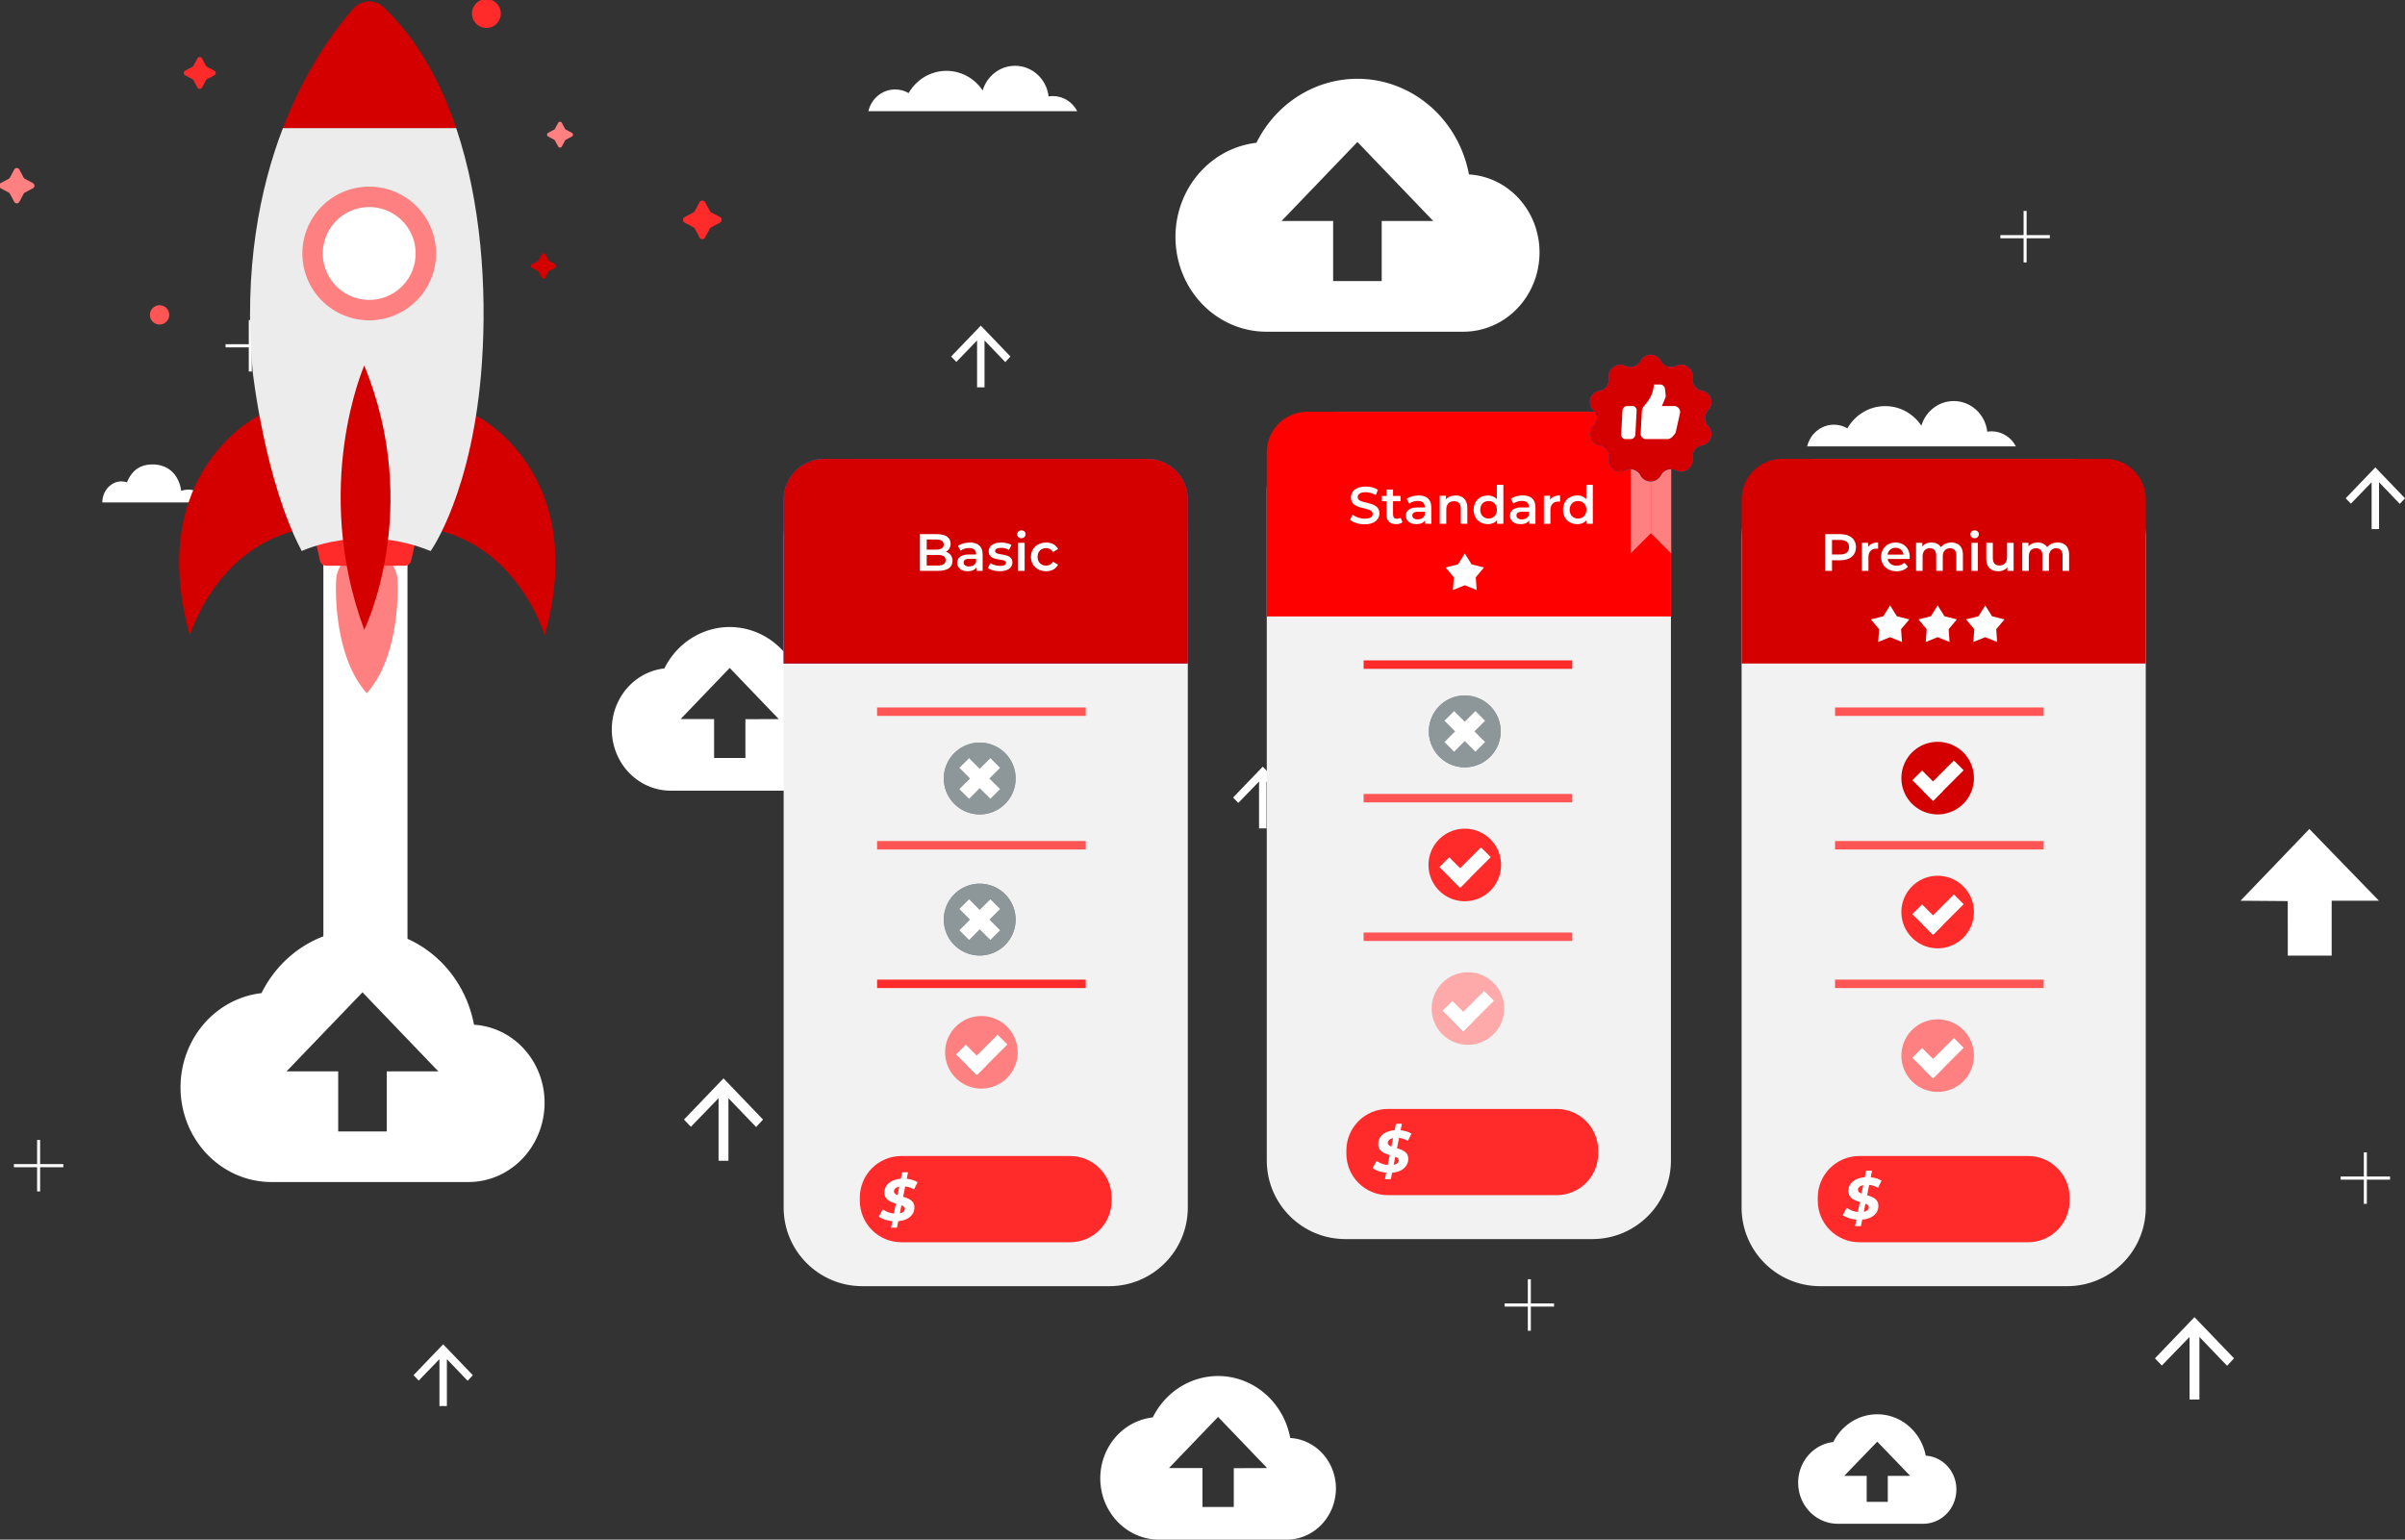 <svg xmlns="http://www.w3.org/2000/svg" xmlns:svg="http://www.w3.org/2000/svg" xmlns:xlink="http://www.w3.org/1999/xlink" id="svg1886" width="760.257" height="486.752" version="1.1" viewBox="0 0 201.152 128.787"><rect x="0" y="0" width="201.152" height="128.787" fill="#333333" stroke="none"/><style id="style1527">.I{fill:#fff}.J{fill:#007cff}.K{opacity:.5}.L{fill:#1a2e35}.M{fill:#84b4fe}.N{fill:#ebf5ff}.O{fill:#214a81}</style><defs id="defs1584"><path id="A" d="m 347.948,398.684 v -1.48 a 1.97,1.97 0 0 1 -0.36,0.038 c -1.182,0 -1.928,-0.697 -1.928,-2.053 v -3.22 h -1.555 v 6.64 h 1.48 v -0.969 c 0.448,0.696 1.257,1.044 2.363,1.044"/><path id="B" d="m 383.477,232.881 h -39.978 c -5.436,0 -9.843,4.407 -9.843,9.844 v 0.745 c 0,5.436 4.407,9.844 9.843,9.844 h 39.978 c 5.436,0 9.843,-4.408 9.843,-9.844 v -0.745 c 0,-5.437 -4.407,-9.844 -9.843,-9.844"/><path id="C" d="m 370.658,342.86 a 8.6,8.6 0 0 0 -8.597,-8.597 8.6,8.6 0 0 0 -8.596,8.597 8.6,8.6 0 0 0 8.596,8.597 8.6,8.6 0 0 0 8.597,-8.597"/><path id="D" d="m 350.787,383.785 1.609,-2.573 2.944,-0.735 -1.95,-2.325 0.211,-3.028 -2.814,1.137 -2.814,-1.137 0.211,3.028 -1.95,2.325 2.944,0.735 z"/><path id="E" d="m 240.531,405.204 v 0.771 h -1.604 c -1.057,0 -1.343,-0.398 -1.343,-0.883 0,-0.559 0.472,-0.92 1.268,-0.92 0.759,0 1.418,0.348 1.679,1.032 m 1.555,1.816 v -3.893 h -1.468 v 0.808 c -0.373,-0.571 -1.094,-0.895 -2.089,-0.895 -1.517,0 -2.475,0.833 -2.475,1.99 0,1.107 0.747,1.977 2.761,1.977 h 1.716 v 0.1 c 0,0.908 -0.547,1.442 -1.654,1.442 -0.746,0 -1.517,-0.248 -2.014,-0.658 l -0.61,1.131 c 0.709,0.547 1.741,0.821 2.811,0.821 1.915,0 3.022,-0.908 3.022,-2.823"/><path id="F" d="m 257.631,406.447 c 0,1.269 -0.858,2.077 -1.978,2.077 -1.12,0 -1.977,-0.808 -1.977,-2.077 0,-1.269 0.858,-2.077 1.977,-2.077 1.119,0 1.978,0.808 1.978,2.077 m 1.53,5.907 v -9.227 h -1.493 v 0.858 c -0.522,-0.635 -1.293,-0.945 -2.201,-0.945 -1.927,0 -3.357,1.343 -3.357,3.407 0,2.064 1.43,3.395 3.357,3.395 0.858,0 1.617,-0.286 2.139,-0.895 v 3.407 z"/><path id="G" d="m 258.524,353.933 a 8.51,8.51 0 0 0 -8.509,-8.509 8.51,8.51 0 0 0 -8.509,8.509 8.51,8.51 0 0 0 8.509,8.509 8.51,8.51 0 0 0 8.509,-8.509"/><path id="H" d="m 296.468,441.727 v 0 a 2.73,2.73 0 0 1 3.605,-1.171 c 1.966,0.955 4.203,-0.67 3.901,-2.835 -0.202,-1.455 0.782,-2.81 2.229,-3.067 2.152,-0.382 3.007,-3.011 1.49,-4.586 -1.019,-1.058 -1.019,-2.733 0,-3.791 1.517,-1.574 0.662,-4.204 -1.49,-4.586 -1.447,-0.257 -2.431,-1.612 -2.229,-3.067 0.302,-2.166 -1.935,-3.791 -3.901,-2.834 a 2.73,2.73 0 0 1 -3.605,-1.172 c -1.029,-1.929 -3.793,-1.929 -4.822,0 -0.692,1.297 -2.284,1.814 -3.606,1.172 -1.966,-0.957 -4.202,0.668 -3.901,2.834 a 2.73,2.73 0 0 1 -2.228,3.067 c -2.152,0.382 -3.007,3.012 -1.49,4.586 1.019,1.058 1.019,2.733 0,3.791 -1.517,1.575 -0.662,4.204 1.49,4.586 a 2.73,2.73 0 0 1 2.228,3.067 c -0.301,2.165 1.935,3.79 3.901,2.835 1.322,-0.643 2.914,-0.125 3.606,1.171 1.029,1.929 3.793,1.929 4.822,0"/><path id="I" d="M 184.393,408.894 V 370.016 H 88.63 v 38.878 a 9.62,9.62 0 0 0 9.621,9.616 h 76.521 a 9.62,9.62 0 0 0 9.621,-9.616"/><clipPath id="J"><path id="path1538" d="M 0,500 H 500 V 0 H 0 Z"/></clipPath><clipPath id="K"><path id="path1541" d="M 315.607,418.512 H 411.37 V 222.469 h -95.763 z"/></clipPath><clipPath id="L"><path id="path1544" d="M 0,500 H 500 V 0 H 0 Z"/></clipPath><clipPath id="M"><path id="path1547" d="m 203.102,429.668 h 95.764 v -196.04 h -95.764 z"/></clipPath><clipPath id="N"><path id="path1550" d="m 241.505,362.442 h 17.018 v -17.018 h -17.018 z"/></clipPath><clipPath id="O"><path id="path1553" d="m 289.295,418.915 h 9.642 v -22.834 h -9.642 z"/></clipPath><clipPath id="P"><path id="path1556" d="M 279.654,443.173 H 308.46 V 413.171 H 279.654 Z"/></clipPath><clipPath id="Q"><path id="path1559" d="M 0,500 H 500 V 0 H 0 Z"/></clipPath><clipPath id="R"><path id="path1562" d="m 88.63,418.512 h 95.763 V 222.469 H 88.63 Z"/></clipPath><clipPath id="S"><path id="path1565" d="m 126.576,317.841 h 17.018 v -17.018 h -17.018 z"/></clipPath><clipPath id="T"><path id="path1568" d="m 126.576,351.284 h 17.018 v -17.018 h -17.018 z"/></clipPath><clipPath id="U"><path id="path1571" d="M 0,0 H 500 V 500 H 0 Z"/></clipPath><path id="V" d="m 21.802,92.369 v 2.022 h 0.252 v -2.022 h 1.941 v -0.263 h -1.941 v -2.022 h -0.252 v 2.022 h -1.941 v 0.263 z"/><path id="W" d="m 169.632,21.95 v -2.022 h 1.941 v -0.263 h -1.941 v -2.022 h -0.252 v 2.022 h -1.941 v 0.263 h 1.941 v 2.022 z"/><path id="X" d="m 122.991,14.587 a 9.509,9.906 0 0 0 -17.777,-2.644 7.607,7.925 0 0 0 0.827,15.802 h 16.506 a 6.367,6.633 0 0 0 6.346,-6.615 6.269,6.531 0 0 0 -5.902,-6.542 z m -7.299,3.898 v 5.026 h -4.062 v -5.026 h -4.316 l 6.348,-6.611 6.342,6.611 z"/><path id="Y" d="m 162.251,68.608 v -5.233 l 2.315,2.412 0.579,-0.624 -3.307,-3.445 -3.307,3.445 0.579,0.603 2.315,-2.39 v 5.233 z"/><path id="Z" d="m 82.472,32.398 v -3.921 l 1.736,1.809 0.434,-0.467 -2.481,-2.584 -2.481,2.584 0.434,0.452 1.736,-1.794 v 3.921 z"/><path id="a" d="m 387.178,293.112 h -49.434 v 2 h 49.434 z"/><path id="b" d="m 370.658,311.126 a 8.6,8.6 0 0 0 -8.597,-8.597 8.6,8.6 0 0 0 -8.596,8.597 8.6,8.6 0 0 0 8.596,8.597 8.6,8.6 0 0 0 8.597,-8.597"/><path id="c" d="m 254.823,356.457 -7.333,-7.333 -2.285,2.285 7.333,7.333 z"/><path id="d" d="m 247.49,358.742 7.333,-7.333 -2.285,-2.285 -7.333,7.333 z"/><path id="e" d="m 143.594,309.333 a 8.51,8.51 0 0 0 -8.509,-8.509 8.51,8.51 0 0 0 -8.509,8.509 8.51,8.51 0 0 0 8.509,8.509 8.51,8.51 0 0 0 8.509,-8.509"/></defs><g id="g1620" class="I" transform="translate(-0.128,0.002)"><path id="path1586" d="M 3.484,99.659 V 97.637 H 5.425 V 97.374 H 3.484 V 95.352 H 3.232 v 2.022 H 1.291 v 0.263 h 1.941 v 2.022 z"/><use id="use1588" width="100%" height="100%" x="0" y="0" xlink:href="#V"/><use id="use1590" width="100%" height="100%" x="0" y="0" xlink:href="#W"/><path id="path1592" d="m 191.475,75.373 -3.954,-0.03 5.761,-6.002 5.819,6.002 h -3.954 v 4.589 h -3.671 z M 67.196,57.633 A 6.15,6.406 0 0 0 55.697,55.91 4.922,5.127 0 0 0 56.23,66.135 h 10.679 a 4.12,4.292 0 0 0 4.107,-4.268 4.056,4.225 0 0 0 -3.82,-4.234 z m -4.723,2.524 V 63.4 h -2.619 v -3.252 h -2.801 l 4.107,-4.279 4.105,4.279 z m 45.571,60.127 a 6.15,6.406 0 0 0 -11.499,-1.723 4.922,5.127 0 0 0 0.533,10.224 h 10.679 a 4.12,4.292 0 0 0 4.107,-4.268 4.056,4.225 0 0 0 -3.82,-4.234 z m -4.723,2.524 v 3.243 h -2.619 v -3.252 H 97.9 l 4.107,-4.279 4.105,4.279 z"/><use id="use1594" width="100%" height="100%" x="0" y="0" xlink:href="#X"/><use id="use1596" width="100%" height="100%" x="-83.216" y="71.128" xlink:href="#X"/><path id="path1598" d="m 161.193,121.763 a 4.133,4.287 0 0 0 -7.727,-1.145 3.306,3.43 0 0 0 0.359,6.839 H 161 a 2.767,2.871 0 0 0 2.758,-2.863 2.725,2.827 0 0 0 -2.565,-2.832 z m -3.172,1.687 v 2.175 h -1.765 v -2.175 h -1.876 l 2.759,-2.861 2.756,2.861 z M 61.054,97.093 V 91.86 l 2.315,2.412 0.579,-0.625 -3.307,-3.445 -3.307,3.445 0.579,0.603 2.315,-2.39 v 5.233 z"/><use id="use1600" width="100%" height="100%" x="0" y="0" xlink:href="#Y"/><use id="use1602" width="100%" height="100%" x="0" y="0" xlink:href="#Z"/><use id="use1604" width="100%" height="100%" x="116.638" y="11.859" xlink:href="#Z"/><use id="use1606" width="100%" height="100%" x="23.584" y="36.891" xlink:href="#Z"/><use id="use1608" width="100%" height="100%" x="-44.967" y="85.211" xlink:href="#Z"/><path id="path1610" d="m 76.91,82.406 v 0.263 h 1.941 v 2.022 h 0.252 v -2.022 h 1.941 v -0.263 h -1.941 v -2.022 h -0.252 v 2.022 z"/><use id="use1612" width="100%" height="100%" x="106.112" y="16.922" xlink:href="#V"/><path id="path1614" d="m 23.129,29.054 v -0.263 h -1.941 v -2.022 h -0.252 v 2.022 h -1.941 v 0.263 h 1.941 v 2.022 h 0.252 v -2.022 z"/><use id="use1616" width="100%" height="100%" x="28.457" y="78.746" xlink:href="#W"/><path id="path1618" d="m 172.46,49.04 v 2.022 h 0.252 V 49.04 h 1.941 v -0.263 h -1.941 v -2.022 h -0.252 v 2.022 h -1.941 v 0.263 z"/></g><g id="g1840" transform="matrix(0.353,0,0,-0.353,34.257,186.118)"><g id="g1684" clip-path="url(#J)"><path id="path1622" d="m 392.741,222.47 h -58.505 c -10.289,0 -18.629,8.34 -18.629,18.628 v 158.786 c 0,10.288 8.34,18.628 18.629,18.628 h 58.505 a 18.63,18.63 0 0 0 18.628,-18.628 V 241.098 A 18.63,18.63 0 0 0 392.741,222.47" class="J" style="fill:#f2f2f2"/><path id="path1628" d="m 411.37,408.894 v -38.878 h -95.763 v 38.878 a 9.62,9.62 0 0 0 9.621,9.616 h 76.521 a 9.62,9.62 0 0 0 9.621,-9.616" class="J" style="fill:#d40000"/><g id="g1636" class="I"><path id="path1630" d="m 341.07,397.577 c 0,1.095 -0.733,1.729 -2.151,1.729 h -1.891 v -3.458 h 1.891 c 1.418,0 2.151,0.635 2.151,1.729 m 1.629,0 c 0,-1.915 -1.418,-3.096 -3.706,-3.096 h -1.965 v -2.512 h -1.616 v 8.705 h 3.581 c 2.288,0 3.706,-1.169 3.706,-3.097"/><use id="use1632" width="100%" height="100%" x="0" y="0" xlink:href="#A"/><path id="path1634" d="m 350.199,395.824 h 3.768 c -0.124,0.958 -0.858,1.617 -1.878,1.617 -1.007,0 -1.741,-0.647 -1.89,-1.617 m 5.223,-1.032 h -5.211 c 0.187,-0.97 0.995,-1.592 2.152,-1.592 0.746,0 1.331,0.236 1.803,0.722 l 0.833,-0.958 c -0.597,-0.709 -1.529,-1.082 -2.674,-1.082 -2.226,0 -3.668,1.43 -3.668,3.407 0,1.977 1.455,3.395 3.432,3.395 1.94,0 3.358,-1.355 3.358,-3.432 a 6.65,6.65 0 0 0 -0.025,-0.46 m 12.623,0.982 v -3.805 h -1.555 v 3.606 c 0,1.181 -0.547,1.754 -1.492,1.754 -1.019,0 -1.728,-0.672 -1.728,-1.99 v -3.37 h -1.555 v 3.606 c 0,1.181 -0.547,1.754 -1.492,1.754 -1.032,0 -1.729,-0.672 -1.729,-1.99 v -3.37 h -1.554 v 6.64 h 1.48 v -0.845 c 0.497,0.597 1.268,0.92 2.176,0.92 0.97,0 1.778,-0.36 2.239,-1.107 0.534,0.684 1.43,1.107 2.486,1.107 1.605,0 2.724,-0.908 2.724,-2.91 m 1.991,2.835 h 1.555 v -6.641 h -1.555 z m -0.212,2.028 c 0,0.522 0.423,0.932 0.996,0.932 0.573,0 0.994,-0.385 0.994,-0.895 0,-0.547 -0.41,-0.97 -0.994,-0.97 -0.573,0 -0.996,0.41 -0.996,0.933 m 10.235,-2.028 v -6.641 h -1.48 v 0.846 c -0.498,-0.609 -1.281,-0.933 -2.139,-0.933 -1.704,0 -2.86,0.933 -2.86,2.935 v 3.793 h 1.554 v -3.582 c 0,-1.206 0.572,-1.778 1.555,-1.778 1.082,0 1.815,0.672 1.815,2.003 v 3.357 z m 13.146,-2.835 v -3.805 h -1.555 v 3.606 c 0,1.181 -0.547,1.754 -1.492,1.754 -1.019,0 -1.728,-0.672 -1.728,-1.99 v -3.37 h -1.555 v 3.606 c 0,1.181 -0.547,1.754 -1.492,1.754 -1.032,0 -1.729,-0.672 -1.729,-1.99 v -3.37 H 382.1 v 6.64 h 1.48 v -0.845 c 0.497,0.597 1.268,0.92 2.176,0.92 0.97,0 1.778,-0.36 2.239,-1.107 0.534,0.684 1.43,1.107 2.486,1.107 1.605,0 2.724,-0.908 2.724,-2.91"/></g><use id="use1638" width="100%" height="100%" x="0" y="0" class="J" xlink:href="#B" style="fill:#ff2a2a"/><path id="path1640" d="m 345.751,241.169 c 0,0.404 -0.321,0.656 -0.81,0.838 l -0.377,-1.913 c 0.754,0.153 1.187,0.544 1.187,1.075 m -1.732,3.241 0.405,2.011 c -0.796,-0.153 -1.243,-0.586 -1.257,-1.117 0,-0.434 0.349,-0.685 0.852,-0.894 m 3.995,-2.879 c 0,-1.857 -1.494,-3.1 -3.827,-3.296 l -0.308,-1.537 h -1.397 l 0.308,1.537 c -1.328,0.126 -2.501,0.544 -3.213,1.076 l 0.935,1.732 c 0.741,-0.545 1.676,-0.894 2.641,-0.992 l 0.475,2.361 c -1.299,0.391 -2.725,0.907 -2.725,2.599 0,1.857 1.523,3.114 3.898,3.283 l 0.307,1.536 h 1.397 l -0.307,-1.551 c 0.992,-0.097 1.9,-0.378 2.571,-0.796 l -0.852,-1.732 c -0.601,0.404 -1.328,0.643 -2.082,0.727 l -0.489,-2.459 c 1.285,-0.377 2.668,-0.88 2.668,-2.488" class="I"/><path id="path1642" d="m 337.744,294.112 h 49.434"/><use id="use1644" width="100%" height="100%" x="0" y="0" class="J" xlink:href="#a" style="fill:#f55"/><path id="path1646" d="m 337.744,326.952 h 49.434"/><path id="path1648" d="m 387.178,325.952 h -49.434 v 2 h 49.434 z" class="J" style="fill:#f55"/><path id="path1650" d="m 337.744,358.604 h 49.434"/><g id="g1656" class="J"><path id="path1652" d="m 387.178,357.604 h -49.434 v 2 h 49.434 z" style="fill:#f55"/><use id="use1654" width="100%" height="100%" x="0" y="0" xlink:href="#C" style="fill:#d40000"/></g><g id="g1662" class="I"><path id="path1658" d="m 368.215,344.72 -4.946,-4.946 -2.306,-2.31 -2.311,2.31 2.307,2.306 4.945,4.95 z"/><path id="path1660" d="m 363.269,339.774 -2.306,-2.311 -4.9,4.9 2.307,2.307 2.589,-2.59 z"/></g><use id="use1664" width="100%" height="100%" x="0" y="0" class="J" xlink:href="#b" style="fill:#ff2a2a"/><g id="g1670" class="I"><path id="path1666" d="m 368.215,312.985 -4.946,-4.945 -2.306,-2.311 -2.311,2.311 2.307,2.306 4.945,4.95 z"/><path id="path1668" d="m 363.269,308.04 -2.306,-2.311 -4.9,4.9 2.307,2.306 2.589,-2.589 z"/></g><path id="path1672" d="m 370.658,277.1 a 8.6,8.6 0 0 0 -8.597,-8.597 8.6,8.6 0 0 0 -8.596,8.597 8.6,8.6 0 0 0 8.596,8.597 8.6,8.6 0 0 0 8.597,-8.597" class="J" style="fill:#ff8080"/><g id="g1682" class="I"><path id="path1674" d="m 368.215,278.96 -4.946,-4.946 -2.306,-2.31 -2.311,2.31 2.307,2.307 4.945,4.95 z"/><path id="path1676" d="m 363.269,274.014 -2.306,-2.31 -4.9,4.899 2.307,2.307 2.589,-2.589 z"/><use id="use1678" width="100%" height="100%" x="0" y="0" xlink:href="#D"/><path id="path1680" d="m 362.062,383.785 1.609,-2.573 2.944,-0.735 -1.95,-2.325 0.211,-3.028 -2.814,1.137 -2.814,-1.137 0.211,3.028 -1.95,2.325 2.944,0.735 z m 11.274,0 1.608,-2.573 2.945,-0.735 -1.95,-2.325 0.211,-3.028 -2.814,1.137 -2.814,-1.137 0.211,3.028 -1.95,2.325 2.944,0.735 z"/></g></g><g id="g1772" clip-path="url(#L)"><path id="path1686" d="M 280.235,233.628 H 221.73 c -10.289,0 -18.629,8.34 -18.629,18.628 v 158.786 c 0,10.288 8.34,18.628 18.629,18.628 h 58.505 c 10.288,0 18.628,-8.34 18.628,-18.628 V 252.256 c 0,-10.288 -8.34,-18.628 -18.628,-18.628" class="J" style="fill:#f2f2f2"/><path id="path1692" d="m 298.865,420.052 v -38.877 h -95.763 v 38.877 a 9.62,9.62 0 0 0 9.621,9.616 h 76.521 a 9.62,9.62 0 0 0 9.621,-9.616" class="J" style="fill:red"/><g id="g1704" class="I"><path id="path1694" d="m 222.846,404.047 0.56,1.256 c 0.696,-0.56 1.803,-0.958 2.873,-0.958 1.355,0 1.927,0.485 1.927,1.132 0,1.878 -5.173,0.647 -5.173,3.88 0,1.405 1.119,2.599 3.507,2.599 1.044,0 2.139,-0.274 2.897,-0.771 l -0.509,-1.256 c -0.784,0.46 -1.642,0.684 -2.401,0.684 -1.343,0 -1.89,-0.523 -1.89,-1.181 0,-1.853 5.161,-0.647 5.161,-3.843 0,-1.393 -1.132,-2.587 -3.519,-2.587 -1.356,0 -2.711,0.423 -3.433,1.045 m 12.399,-0.559 c -0.373,-0.299 -0.933,-0.448 -1.492,-0.448 -1.455,0 -2.289,0.771 -2.289,2.239 v 3.196 h -1.094 v 1.243 h 1.094 v 1.518 h 1.555 v -1.518 h 1.778 v -1.243 h -1.778 v -3.159 c 0,-0.647 0.323,-0.995 0.92,-0.995 0.324,0 0.635,0.087 0.871,0.273 z"/><use id="use1696" width="100%" height="100%" x="0" y="0" xlink:href="#E"/><path id="path1698" d="m 250.617,406.932 v -3.805 h -1.555 v 3.606 c 0,1.181 -0.584,1.754 -1.579,1.754 -1.107,0 -1.853,-0.672 -1.853,-2.002 v -3.358 h -1.555 v 6.64 h 1.48 v -0.857 c 0.51,0.609 1.319,0.932 2.289,0.932 1.591,0 2.773,-0.908 2.773,-2.91"/><use id="use1700" width="100%" height="100%" x="0" y="0" xlink:href="#F"/><path id="path1702" d="m 265.205,405.204 v 0.771 h -1.604 c -1.057,0 -1.343,-0.398 -1.343,-0.883 0,-0.559 0.472,-0.92 1.268,-0.92 0.759,0 1.418,0.348 1.679,1.032 m 1.555,1.816 v -3.893 h -1.468 v 0.808 c -0.373,-0.571 -1.094,-0.895 -2.089,-0.895 -1.517,0 -2.475,0.833 -2.475,1.99 0,1.107 0.747,1.977 2.761,1.977 h 1.716 v 0.1 c 0,0.908 -0.547,1.442 -1.654,1.442 -0.746,0 -1.517,-0.248 -2.014,-0.658 l -0.61,1.131 c 0.709,0.547 1.741,0.821 2.811,0.821 1.915,0 3.022,-0.908 3.022,-2.823 m 5.833,2.822 v -1.48 a 1.97,1.97 0 0 1 -0.36,0.038 c -1.182,0 -1.928,-0.697 -1.928,-2.053 v -3.22 h -1.555 v 6.64 h 1.48 v -0.969 c 0.448,0.696 1.257,1.044 2.363,1.044 m 6.23,-3.395 c 0,1.269 -0.858,2.077 -1.978,2.077 -1.12,0 -1.977,-0.808 -1.977,-2.077 0,-1.269 0.858,-2.077 1.977,-2.077 1.119,0 1.978,0.808 1.978,2.077 m 1.53,5.907 v -9.227 h -1.493 v 0.858 c -0.522,-0.635 -1.293,-0.945 -2.201,-0.945 -1.927,0 -3.357,1.343 -3.357,3.407 0,2.064 1.43,3.395 3.357,3.395 0.858,0 1.617,-0.286 2.139,-0.895 v 3.407 z"/></g><path id="path1706" d="m 271.781,244.039 h -39.978 c -5.436,0 -9.843,4.407 -9.843,9.844 v 0.745 c 0,5.436 4.407,9.844 9.843,9.844 h 39.978 c 5.436,0 9.843,-4.408 9.843,-9.844 v -0.745 c 0,-5.437 -4.407,-9.844 -9.843,-9.844" class="J" style="fill:#ff2a2a"/><path id="path1708" d="m 226.047,305.271 h 49.434"/><path id="path1710" d="m 275.481,304.271 h -49.434 v 2 h 49.434 z" class="J" style="fill:#f55"/><path id="path1712" d="m 226.047,338.11 h 49.434"/><path id="path1714" d="m 275.481,337.11 h -49.434 v 2 h 49.434 z" class="J" style="fill:#f55"/><path id="path1716" d="m 226.047,369.763 h 49.434"/><g id="g1720" class="J"><path id="path1718" d="m 275.481,368.763 h -49.434 v 2 h 49.434 z m -16.87,-46.479 a 8.6,8.6 0 0 0 -8.597,-8.597 8.6,8.6 0 0 0 -8.596,8.597 8.6,8.6 0 0 0 8.596,8.597 8.6,8.6 0 0 0 8.597,-8.597" style="fill:#ff2a2a"/></g><g id="g1726" class="I"><path id="path1722" d="m 256.167,324.144 -4.945,-4.946 -2.307,-2.31 -2.31,2.31 2.306,2.306 4.946,4.95 z"/><path id="path1724" d="m 251.222,319.198 -2.307,-2.311 -4.899,4.9 2.307,2.307 2.588,-2.59 z"/></g><path id="path1728" d="m 259.361,288.258 a 8.6,8.6 0 0 0 -8.597,-8.597 8.6,8.6 0 0 0 -8.596,8.597 8.6,8.6 0 0 0 8.596,8.597 8.6,8.6 0 0 0 8.597,-8.597" class="J" style="fill:#faa"/><g id="g1734" class="I"><path id="path1730" d="m 256.917,290.118 -4.946,-4.945 -2.306,-2.311 -2.31,2.311 2.306,2.306 4.945,4.95 z"/><path id="path1732" d="m 251.971,285.172 -2.307,-2.311 -4.899,4.9 2.307,2.306 2.589,-2.589 z"/></g><use id="use1736" width="100%" height="100%" x="0" y="0" class="L" xlink:href="#G"/><g id="g1746" class="I"><g id="g1740" class="K" clip-path="url(#N)"><use id="use1738" width="100%" height="100%" x="0" y="0" xlink:href="#G"/></g><use id="use1742" width="100%" height="100%" x="0" y="0" xlink:href="#c"/><use id="use1744" width="100%" height="100%" x="0" y="0" xlink:href="#d"/></g><g id="g1752" class="J"><path id="path1748" d="m 289.3,418.912 v -22.826 l 4.816,4.817 v 18.009 z" style="fill:#ff8080"/><path id="path1750" d="m 298.933,418.912 v -22.826 l -4.817,4.817 v 18.009 z" style="fill:#ff8080"/></g><g id="g1762" class="J"><use id="use1758" width="100%" height="100%" x="0" y="0" xlink:href="#H"/><use id="use1760" width="100%" height="100%" x="0" y="0" xlink:href="#H" style="fill:#d40000"/></g><g id="g1770" class="I"><g id="g1766" class="K" clip-path="url(#P)"><use id="use1764" width="100%" height="100%" x="0" y="0" transform="translate(34.472,13.656)" xlink:href="#H" style="opacity:1;fill:#f55"/></g><path id="path1768" d="m 289.731,431.035 h -1.238 a 1.13,1.13 0 0 1 -1.116,-1.06 l -0.299,-5.713 c -0.031,-0.585 0.42,-1.06 1.004,-1.06 h 1.238 a 1.13,1.13 0 0 1 1.115,1.06 l 0.299,5.713 c 0.031,0.585 -0.419,1.06 -1.003,1.06 m 9.889,0 h -2.905 l 0.809,1.902 c 0.088,0.207 0.121,0.431 0.096,0.648 l -0.171,1.5 a 1.19,1.19 0 0 1 -1.182,1.054 h -1.447 a 7.29,7.29 0 0 0 -1.567,-4.146 l -0.889,-1.122 a 1.8,1.8 0 0 1 -0.391,-1.019 l -0.28,-5.344 a 1.23,1.23 0 0 1 1.239,-1.306 h 5.069 c 0.445,0 0.877,0.196 1.184,0.537 l 0.473,0.525 c 0.187,0.208 0.316,0.46 0.378,0.732 l 0.967,4.311 c 0.09,0.4 0.002,0.819 -0.24,1.149 a 1.42,1.42 0 0 1 -1.143,0.579 m -49.606,-34.949 1.609,-2.573 2.944,-0.735 -1.95,-2.325 0.211,-3.028 -2.814,1.137 -2.814,-1.137 0.211,3.028 -1.95,2.325 2.945,0.735 z M 234.361,252.297 c 0,0.404 -0.322,0.656 -0.811,0.838 l -0.376,-1.914 c 0.753,0.154 1.187,0.545 1.187,1.076 m -1.732,3.24 0.404,2.012 c -0.796,-0.153 -1.243,-0.586 -1.256,-1.117 0,-0.434 0.349,-0.685 0.852,-0.895 m 3.995,-2.878 c 0,-1.857 -1.494,-3.1 -3.828,-3.296 l -0.307,-1.537 h -1.397 l 0.307,1.537 c -1.327,0.125 -2.5,0.544 -3.213,1.076 l 0.936,1.732 c 0.74,-0.545 1.676,-0.894 2.64,-0.992 l 0.475,2.36 c -1.298,0.392 -2.724,0.908 -2.724,2.6 0,1.857 1.523,3.114 3.898,3.283 l 0.307,1.536 h 1.397 l -0.307,-1.552 c 0.992,-0.096 1.9,-0.377 2.57,-0.796 l -0.851,-1.731 c -0.602,0.404 -1.328,0.643 -2.083,0.726 l -0.488,-2.458 c 1.285,-0.378 2.668,-0.881 2.668,-2.488"/></g></g><g id="g1838" clip-path="url(#Q)"><path id="path1774" d="m 165.764,222.47 h -58.505 c -10.288,0 -18.629,8.34 -18.629,18.628 v 158.786 c 0,10.288 8.341,18.628 18.629,18.628 h 58.505 c 10.289,0 18.629,-8.34 18.629,-18.628 V 241.098 c 0,-10.288 -8.34,-18.628 -18.629,-18.628" class="L" style="fill:#f2f2f2"/><g id="g1784" class="J"><use id="use1780" width="100%" height="100%" x="0" y="0" xlink:href="#I"/><use id="use1782" width="100%" height="100%" x="0" y="0" xlink:href="#I" style="fill:#d40000"/></g><g id="g1788" class="I"><path id="path1786" d="m 127.015,394.493 c 0,0.871 -0.659,1.256 -1.878,1.256 h -2.611 v -2.512 h 2.611 c 1.219,0 1.878,0.385 1.878,1.256 m -4.489,4.912 v -2.4 h 2.288 c 1.119,0 1.753,0.398 1.753,1.194 0,0.808 -0.634,1.206 -1.753,1.206 z m 6.118,-5.074 c 0,-1.492 -1.169,-2.362 -3.407,-2.362 h -4.328 v 8.705 h 4.079 c 2.089,0 3.209,-0.883 3.209,-2.264 0,-0.895 -0.448,-1.554 -1.12,-1.915 0.933,-0.298 1.567,-1.032 1.567,-2.164 m 5.584,-0.286 v 0.771 h -1.604 c -1.057,0 -1.343,-0.398 -1.343,-0.883 0,-0.559 0.472,-0.92 1.268,-0.92 0.759,0 1.418,0.348 1.679,1.032 m 1.555,1.816 v -3.893 h -1.468 v 0.808 c -0.373,-0.571 -1.094,-0.895 -2.089,-0.895 -1.517,0 -2.475,0.833 -2.475,1.99 0,1.107 0.747,1.977 2.761,1.977 h 1.716 v 0.1 c 0,0.908 -0.547,1.442 -1.654,1.442 -0.746,0 -1.517,-0.248 -2.014,-0.658 l -0.61,1.131 c 0.709,0.547 1.741,0.821 2.811,0.821 1.915,0 3.022,-0.908 3.022,-2.823 m 1.231,-3.233 0.597,1.181 c 0.584,-0.385 1.48,-0.659 2.313,-0.659 0.983,0 1.393,0.274 1.393,0.734 0,1.268 -4.104,0.075 -4.104,2.723 0,1.256 1.132,2.077 2.922,2.077 0.883,0 1.891,-0.211 2.487,-0.572 l -0.596,-1.181 c -0.635,0.373 -1.269,0.497 -1.903,0.497 -0.945,0 -1.393,-0.311 -1.393,-0.746 0,-1.343 4.104,-0.149 4.104,-2.748 0,-1.244 -1.144,-2.052 -3.009,-2.052 -1.107,0 -2.214,0.323 -2.811,0.746 m 7.164,5.981 h 1.555 v -6.641 h -1.555 z m -0.211,2.028 c 0,0.522 0.422,0.932 0.995,0.932 0.573,0 0.994,-0.385 0.994,-0.895 0,-0.547 -0.41,-0.97 -0.994,-0.97 -0.573,0 -0.995,0.41 -0.995,0.933 m 3.258,-5.348 c 0,1.99 1.492,3.395 3.594,3.395 1.293,0 2.325,-0.535 2.835,-1.542 l -1.194,-0.696 c -0.398,0.634 -0.994,0.92 -1.653,0.92 -1.144,0 -2.015,-0.796 -2.015,-2.077 0,-1.293 0.871,-2.077 2.015,-2.077 0.659,0 1.255,0.286 1.653,0.921 l 1.194,-0.697 c -0.51,-0.995 -1.542,-1.554 -2.835,-1.554 -2.102,0 -3.594,1.417 -3.594,3.407"/></g><use id="use1790" width="100%" height="100%" x="0" y="0" class="L" xlink:href="#e"/><g id="g1800" class="I"><g id="g1794" class="K" clip-path="url(#S)"><use id="use1792" width="100%" height="100%" x="0" y="0" xlink:href="#e"/></g><path id="path1796" d="m 139.894,311.856 -7.333,-7.333 -2.285,2.285 7.333,7.333 z"/><path id="path1798" d="m 132.561,314.141 7.333,-7.333 -2.285,-2.285 -7.333,7.333 z"/></g><path id="path1802" d="m 144.081,277.887 a 8.6,8.6 0 0 0 -8.597,-8.596 c -4.748,0 -8.596,3.848 -8.596,8.596 a 8.6,8.6 0 0 0 8.596,8.597 8.6,8.6 0 0 0 8.597,-8.597" class="J" style="fill:#ff8080"/><g id="g1808" class="I"><path id="path1804" d="m 141.637,279.747 -4.946,-4.946 -2.306,-2.31 -2.311,2.31 2.307,2.307 4.945,4.949 z"/><path id="path1806" d="m 136.692,274.801 -2.307,-2.31 -4.899,4.899 2.307,2.307 2.589,-2.589 z"/></g><path id="path1810" d="m 156.501,232.881 h -39.978 c -5.436,0 -9.843,4.407 -9.843,9.844 v 0.745 c 0,5.436 4.407,9.844 9.843,9.844 h 39.978 c 5.437,0 9.843,-4.408 9.843,-9.844 v -0.745 c 0,-5.437 -4.406,-9.844 -9.843,-9.844" class="J" style="fill:#ff2a2a"/><path id="path1812" d="m 117.348,240.8 c 0,0.404 -0.322,0.656 -0.811,0.838 l -0.376,-1.914 c 0.753,0.154 1.187,0.545 1.187,1.076 m -1.732,3.24 0.404,2.012 c -0.796,-0.153 -1.242,-0.586 -1.256,-1.117 0,-0.434 0.349,-0.685 0.852,-0.895 m 3.995,-2.878 c 0,-1.857 -1.494,-3.1 -3.828,-3.296 l -0.307,-1.537 h -1.397 l 0.308,1.537 c -1.328,0.126 -2.501,0.544 -3.214,1.076 l 0.936,1.732 c 0.74,-0.545 1.676,-0.894 2.64,-0.992 l 0.475,2.361 c -1.298,0.391 -2.724,0.907 -2.724,2.599 0,1.857 1.523,3.114 3.898,3.283 l 0.307,1.536 h 1.397 l -0.307,-1.551 c 0.992,-0.097 1.9,-0.378 2.57,-0.796 l -0.851,-1.732 c -0.602,0.404 -1.328,0.643 -2.083,0.727 l -0.488,-2.459 c 1.285,-0.378 2.668,-0.88 2.668,-2.488" class="I"/><path id="path1814" d="m 110.767,294.112 h 49.434"/><path id="path1816" d="m 160.201,293.112 h -49.434 v 2 h 49.434 z" class="J" style="fill:#ff2a2a"/><path id="path1818" d="m 110.767,326.952 h 49.434"/><path id="path1820" d="m 160.201,325.952 h -49.434 v 2 h 49.434 z" class="J" style="fill:#f55"/><path id="path1822" d="m 110.767,358.604 h 49.434"/><path id="path1824" d="m 160.201,357.604 h -49.434 v 2 h 49.434 z" class="J" style="fill:#f55"/><path id="path1826" d="m 143.594,342.774 a 8.51,8.51 0 0 0 -8.509,-8.509 8.51,8.51 0 0 0 -8.509,8.509 8.51,8.51 0 0 0 8.509,8.509 8.51,8.51 0 0 0 8.509,-8.509" class="L"/><g id="g1836" class="I"><g id="g1830" class="K" clip-path="url(#T)"><path id="path1828" d="m 143.594,342.774 a 8.51,8.51 0 0 0 -8.509,-8.509 8.51,8.51 0 0 0 -8.509,8.509 8.51,8.51 0 0 0 8.509,8.509 8.51,8.51 0 0 0 8.509,-8.509"/></g><path id="path1832" d="m 139.894,345.299 -7.333,-7.333 -2.285,2.285 7.333,7.333 z"/><path id="path1834" d="m 132.561,347.584 7.333,-7.333 -2.285,-2.285 -7.333,7.333 z"/></g></g></g><use id="use1842" width="100%" height="100%" x="21.834" y="48.456" class="I" transform="translate(-0.128,0.002)" xlink:href="#Y"/><g id="g1882" clip-path="url(#U)" transform="matrix(0.353,0,0,-0.353,-84.876,123.23)"><g id="g1846" class="I"><path id="path1844" d="m 266.363,233.891 c 1.595,1.452 3.287,1.194 4.165,0.905 0.77,1.985 2.428,4.245 5.989,4.245 6.346,0 6.854,-6.243 6.854,-6.243 4.468,1.353 5.331,-2.6 5.331,-2.757 h -24.014 c 0,2.549 1.675,3.85 1.675,3.85 M 452.54,327.9 c 1.162,0 2.251,-0.314 3.195,-0.86 1.805,3.147 5.135,5.267 8.956,5.267 3.568,0 6.714,-1.844 8.585,-4.652 0.988,3.382 4.044,5.849 7.666,5.849 4.112,0 7.494,-3.177 7.95,-7.264 0.33,0.053 0.667,0.089 1.011,0.089 2.508,0 4.681,-1.452 5.773,-3.579 h -49.478 c 0.677,2.951 3.256,5.15 6.342,5.15"/></g><path id="path1848" d="m 359.101,345.89 a 3.42,3.42 0 0 0 -3.418,-3.417 3.42,3.42 0 0 0 -3.418,3.417 3.42,3.42 0 0 0 3.418,3.418 3.42,3.42 0 0 0 3.418,-3.418" class="N" style="fill:#ff2a2a"/><path id="path1850" d="m 280.535,274.477 c 0,-1.263 -1.023,-2.286 -2.286,-2.286 -1.263,0 -2.287,1.023 -2.287,2.286 a 2.29,2.29 0 0 0 2.287,2.287 c 1.263,0 2.286,-1.024 2.286,-2.287" class="M" style="fill:#f55"/><path id="path1852" d="m 371.963,286.499 -1.37,0.734 c -0.086,0.046 -0.155,0.117 -0.202,0.202 l -0.735,1.371 c -0.185,0.346 -0.682,0.346 -0.869,0 l -0.734,-1.371 c -0.046,-0.085 -0.116,-0.156 -0.202,-0.202 l -1.37,-0.734 c -0.347,-0.186 -0.347,-0.683 0,-0.869 l 1.37,-0.735 c 0.086,-0.046 0.156,-0.116 0.202,-0.201 l 0.734,-1.371 c 0.187,-0.346 0.684,-0.346 0.869,0 l 0.735,1.371 a 0.5,0.5 0 0 0 0.202,0.201 l 1.37,0.735 c 0.347,0.186 0.347,0.683 0,0.869" class="N" style="fill:#d40000"/><g id="g1856" fill="#c1ddf7"><path id="path1854" d="m 291.218,332.346 -1.728,0.926 a 0.62,0.62 0 0 0 -0.253,0.254 l -0.926,1.727 c -0.235,0.437 -0.862,0.437 -1.096,0 l -0.926,-1.727 a 0.61,0.61 0 0 0 -0.254,-0.254 l -1.726,-0.926 a 0.62,0.62 0 0 1 0,-1.095 l 1.726,-0.926 a 0.61,0.61 0 0 0 0.254,-0.254 l 0.926,-1.727 c 0.234,-0.437 0.861,-0.437 1.096,0 l 0.926,1.727 a 0.62,0.62 0 0 0 0.253,0.254 l 1.728,0.926 a 0.62,0.62 0 0 1 0,1.095 m 119.805,-34.686 -2.089,1.12 c -0.13,0.07 -0.237,0.177 -0.307,0.307 l -1.12,2.089 c -0.283,0.528 -1.041,0.528 -1.324,0 l -1.12,-2.089 a 0.75,0.75 0 0 0 -0.307,-0.307 l -2.088,-1.12 a 0.75,0.75 0 0 1 0,-1.324 l 2.088,-1.12 a 0.75,0.75 0 0 0 0.307,-0.307 l 1.12,-2.088 a 0.75,0.75 0 0 1 1.324,0 l 1.12,2.088 c 0.07,0.13 0.177,0.237 0.307,0.307 l 2.089,1.12 c 0.528,0.283 0.528,1.041 0,1.324" style="fill:#ff2a2a"/></g><g id="g1860" class="M"><path id="path1858" d="m 248.244,305.702 -1.912,1.025 a 0.68,0.68 0 0 0 -0.281,0.282 l -1.026,1.912 a 0.69,0.69 0 0 1 -1.212,0 l -1.026,-1.912 a 0.68,0.68 0 0 0 -0.281,-0.282 l -1.912,-1.025 a 0.69,0.69 0 0 1 0,-1.212 l 1.912,-1.026 a 0.68,0.68 0 0 0 0.281,-0.281 l 1.026,-1.912 a 0.69,0.69 0 0 1 1.212,0 l 1.026,1.912 a 0.68,0.68 0 0 0 0.281,0.281 l 1.912,1.026 a 0.69,0.69 0 0 1 0,1.212 m 127.684,11.921 -1.399,0.75 a 0.5,0.5 0 0 0 -0.205,0.206 l -0.751,1.399 c -0.19,0.354 -0.698,0.354 -0.887,0 l -0.751,-1.399 a 0.51,0.51 0 0 0 -0.205,-0.206 l -1.4,-0.75 c -0.354,-0.19 -0.354,-0.697 0,-0.887 l 1.4,-0.751 c 0.087,-0.047 0.158,-0.118 0.205,-0.205 l 0.751,-1.4 c 0.189,-0.354 0.697,-0.354 0.887,0 l 0.751,1.4 a 0.5,0.5 0 0 0 0.205,0.205 l 1.399,0.751 c 0.354,0.19 0.354,0.697 0,0.887" style="fill:#ff8080"/></g><path id="path1862" d="m 336.99,122.987 h -19.927 v 93.588 h 19.927 z" class="I"/><path id="path1864" d="m 334.641,211.231 a 7.29,7.29 0 0 1 -7.287,7.287 7.29,7.29 0 0 1 -7.287,-7.287 c 0,0 -0.942,-17.23 7.287,-26.402 8.228,9.172 7.287,26.402 7.287,26.402" class="N" style="fill:#ff8080"/><g id="g1868" class="M"><path id="path1866" d="m 301.904,250.691 c 0,0 -27.288,-13.215 -16.476,-52.186 0,0 5.775,19.59 24.288,24.663 z m 51.145,0 c 0,0 27.288,-13.215 16.475,-52.186 0,0 -5.774,19.59 -24.287,24.663 z" style="fill:#d40000"/></g><path id="path1870" d="m 336.332,215.04 h -18.548 c -0.732,0 -1.366,0.507 -1.528,1.221 l -1.018,4.491 a 1.57,1.57 0 0 0 1.528,1.913 h 20.584 a 1.57,1.57 0 0 0 1.528,-1.913 l -1.019,-4.491 c -0.161,-0.714 -0.796,-1.221 -1.527,-1.221" class="O" style="fill:#ff2a2a"/><path id="path1872" fill="#c1ddf7" d="m 300.291,261.217 c 0,0 2.847,-26.137 11.645,-42.7 0,0 13.975,6.729 30.538,0 0,0 10.092,13.975 12.163,44.77 1.192,17.745 -0.233,38.006 -6.11,55.462 h -41.048 c -5.462,-14.22 -9.353,-33.316 -7.188,-57.532" style="fill:#ececec"/><path id="path1874" d="m 324.178,347.07 c -4.129,-4.671 -11.208,-14.034 -16.698,-28.321 h 41.048 c -3.761,11.17 -9.341,21.194 -17.241,28.667 -2.033,1.923 -5.255,1.751 -7.109,-0.346" class="O" style="fill:#d40000"/><path id="path1876" d="m 326.747,262.481 c 0,0 -12.591,-28.609 0,-62.625 0,0 13.991,28.384 0,62.625" class="M" style="fill:#d40000"/><path id="path1878" d="m 343.76,289.028 a 15.84,15.84 0 0 0 -15.838,-15.837 15.84,15.84 0 0 0 -15.837,15.837 15.84,15.84 0 0 0 15.837,15.838 15.84,15.84 0 0 0 15.838,-15.838" class="O" style="fill:#ff8080"/><path id="path1880" d="m 338.917,289.028 c 0,-6.072 -4.922,-10.995 -10.995,-10.995 a 11,11 0 0 0 -10.995,10.995 11,11 0 0 0 10.995,10.995 c 6.073,0 10.995,-4.923 10.995,-10.995" class="I"/></g><path id="path1884" d="m 153.389,35.524 c 0.41,0 0.794,0.111 1.127,0.303 0.637,-1.11 1.812,-1.858 3.159,-1.858 1.259,0 2.369,0.651 3.029,1.641 0.349,-1.193 1.427,-2.063 2.704,-2.063 1.451,0 2.644,1.121 2.805,2.563 0.116,-0.019 0.235,-0.031 0.357,-0.031 0.885,0 1.651,0.512 2.037,1.263 h -17.455 c 0.239,-1.041 1.149,-1.817 2.237,-1.817" class="I"/></svg>